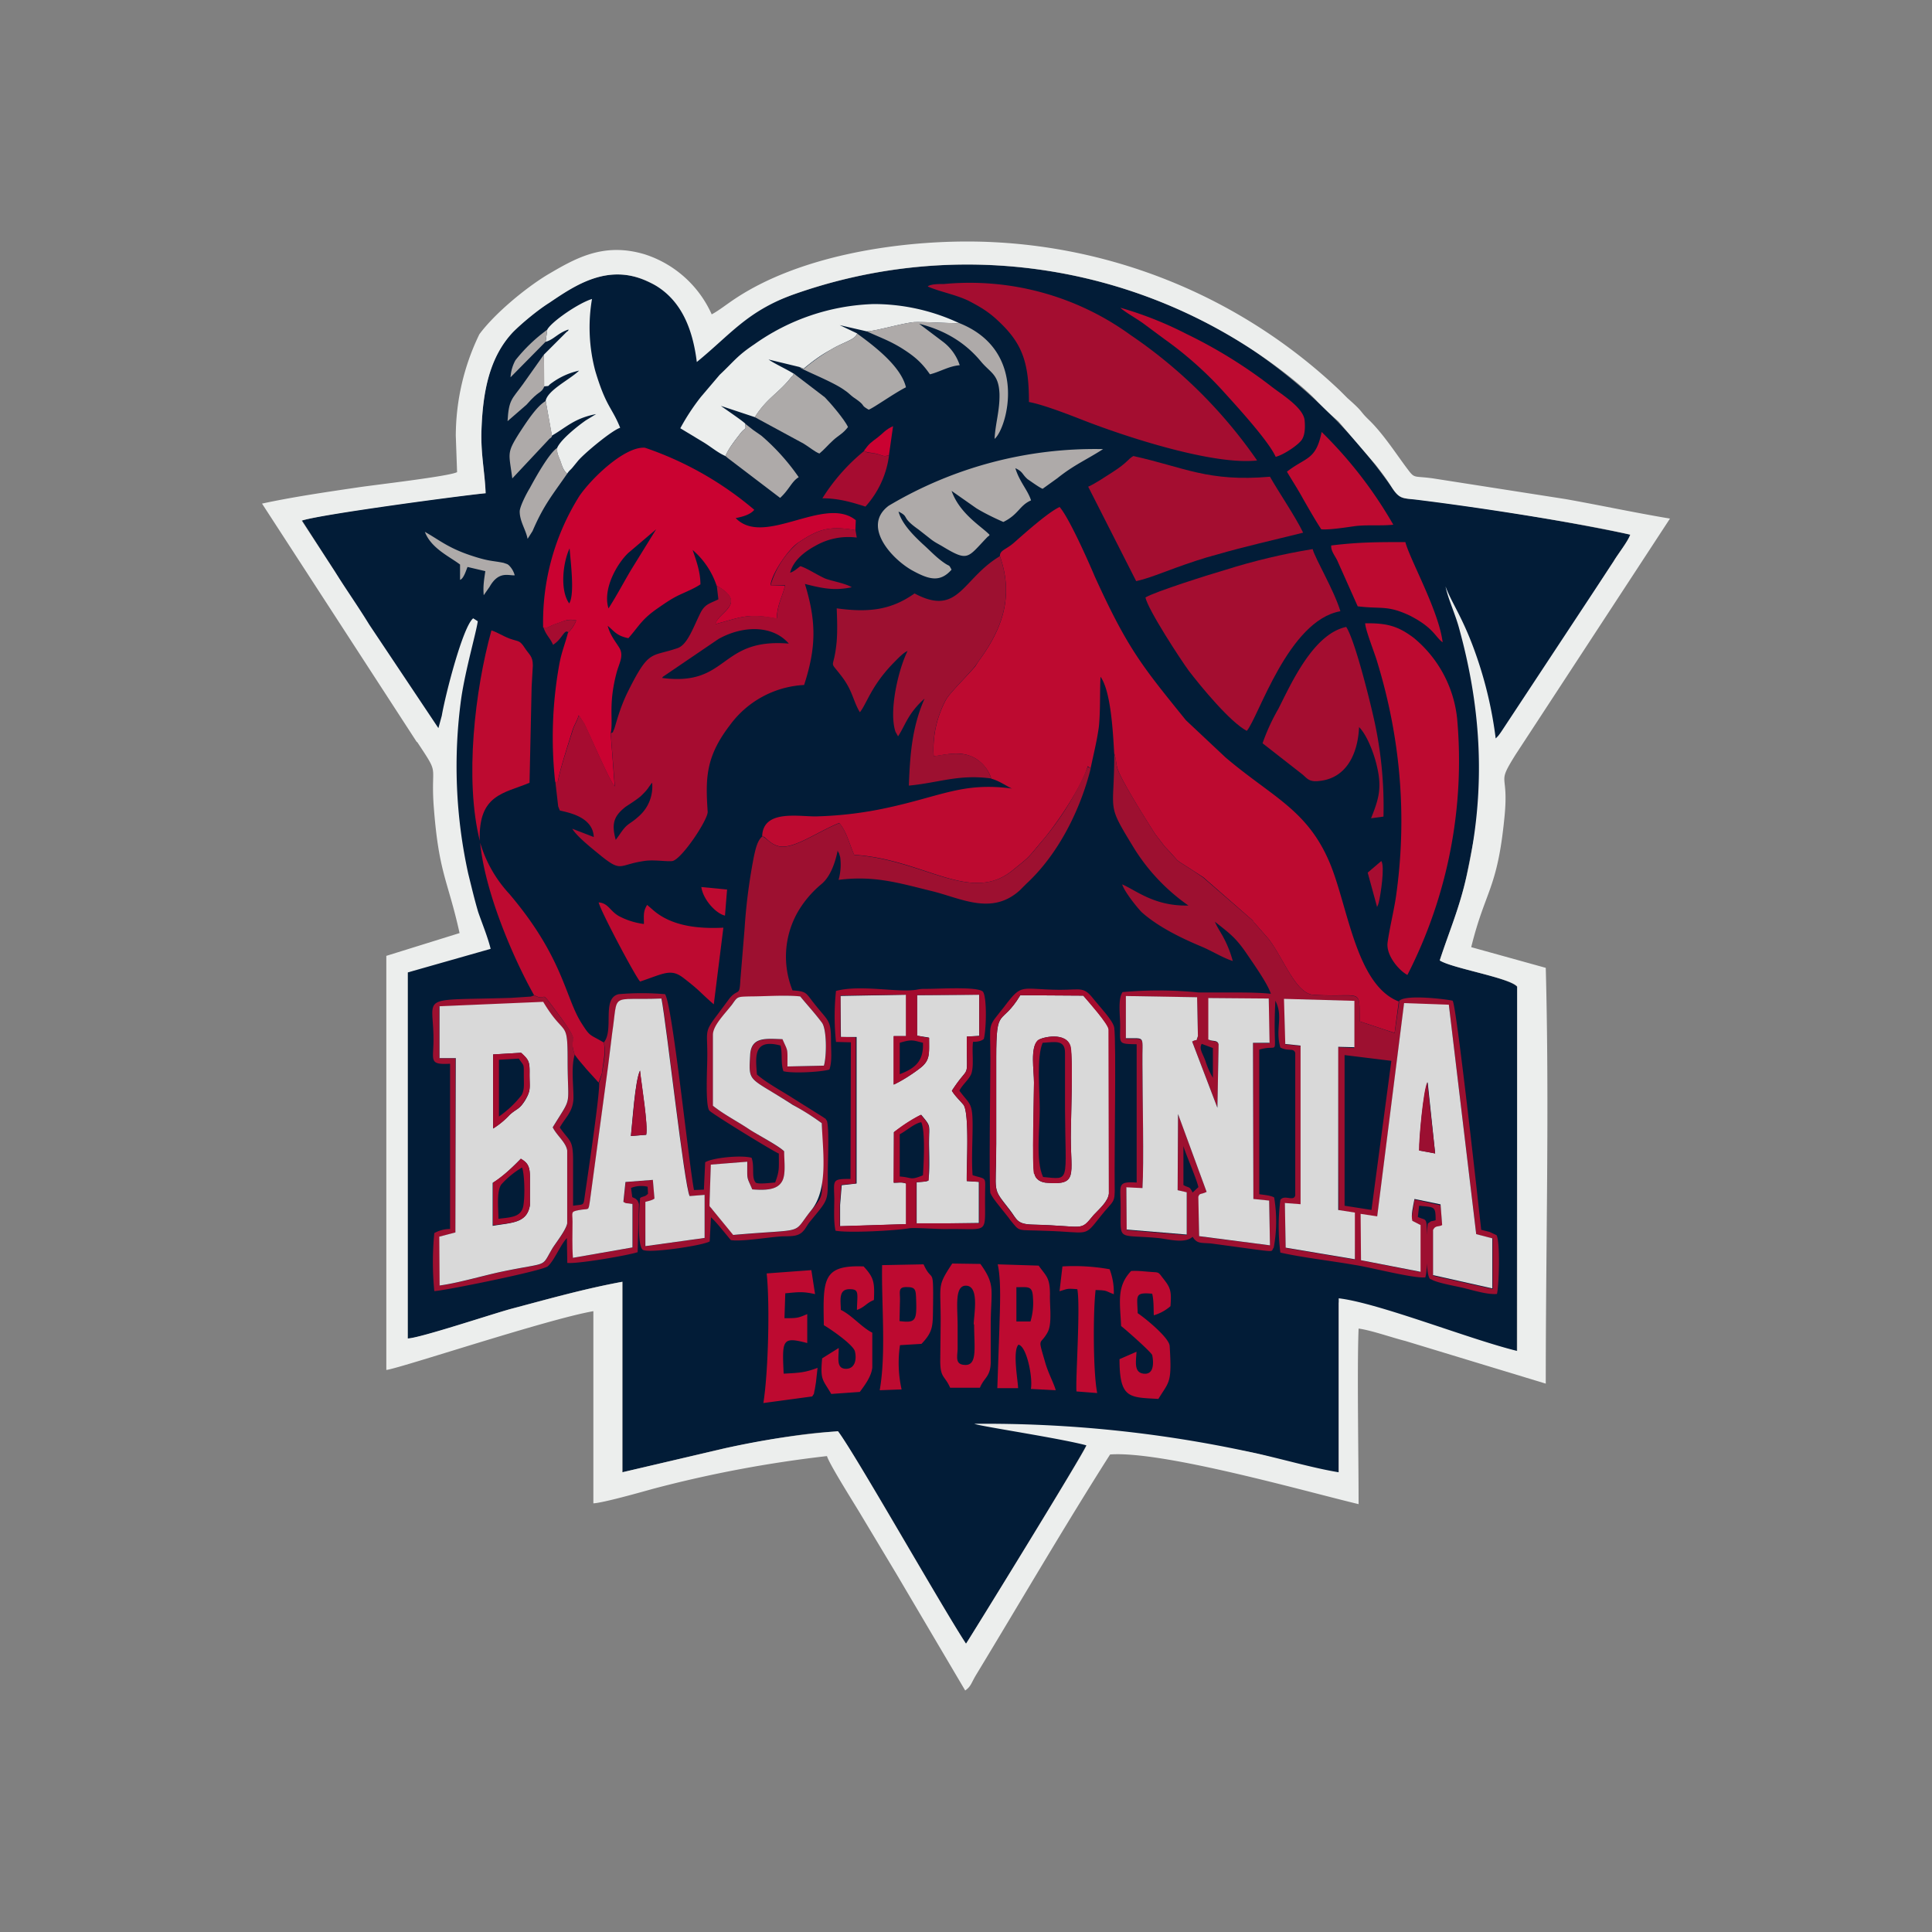 <svg xmlns="http://www.w3.org/2000/svg" width="1em" height="1em" viewBox="0 0 24 24"><rect x="0" y="0" width="24" height="24" fill="#808080" stroke="none"/><g fill="none"><path fill="#021C37" d="M8.707 4.306c-.062-.509-.308-.648-.669-.812c-.488-.227-.895.051-1.214.262a3 3 0 0 0-.447.365c-.309.32-.38.762-.396 1.224c-.01.294.04.515.051.782c-.319.026-2.047.258-2.279.34l.407.633c.138.22.987 1.713 1.121 1.94c.005.004.211.37.391 1.635c.098.674.556.983-.607 1.404v4.548c.154 0 1.06-.309 1.291-.37c.448-.119.9-.247 1.379-.335v2.367l1.27-.299c.381-.077 1.03-.205 1.405-.205c.206.257 1.286 2.17 1.59 2.633c.015-.015 1.47-2.376 1.496-2.469c.69.046 1.359-.051 2.053.093c.345.072.756.242 1.08.303V16.18c.494.056 1.626.457 2.213.607l.005-4.527c-.088-.114-.813-.232-.962-.33c.118-.365.247-.653.334-1.054c.484-2.434.206-1.184.396-1.74c.396-.452 1.06-1.604 1.43-2.165c.052-.087.175-.242.206-.33a34 34 0 0 0-2.598-.431c-.216-.026-.257.01-.36-.15a6.8 6.8 0 0 0-1.77-1.738a6.46 6.46 0 0 0-5.679-.659c-.566.206-.715.299-1.137.643"/><path fill="#ECEEED" d="M8.656 4.497c.422-.345.618-.622 1.183-.833a6.45 6.45 0 0 1 5.69.663c.257.165.638.448.839.664c.087.087.154.154.257.242l.463.54c.072.092.139.18.206.288c.102.154.144.123.36.154c.71.088 1.954.278 2.598.427c-.031.088-.155.242-.206.33l-1.405 2.13l-.025.035l-.036.036a5 5 0 0 0-.237-1.018c-.165-.479-.309-.659-.386-.87c.031.155.124.35.17.525c.283 1.029.33 2.017.093 3.066c-.088.401-.216.69-.335 1.055c.15.097.875.216.962.324v4.527c-.591-.144-1.723-.597-2.217-.654v2.161c-.324-.052-.736-.175-1.08-.247a15.5 15.5 0 0 0-3.447-.355c.067.03 1.07.18 1.394.268c-.026.087-1.482 2.448-1.497 2.464c-.304-.463-1.389-2.377-1.59-2.64a10 10 0 0 0-1.404.212l-1.276.298v-2.366c-.473.087-.926.216-1.373.334c-.232.062-1.142.365-1.292.37V12.08l1.03-.293c-.037-.15-.104-.31-.155-.458c-.046-.155-.082-.309-.123-.474a6.2 6.2 0 0 1-.088-2.176c.052-.36.19-.833.206-.962l-.057-.036c-.128.103-.344.942-.39 1.21l-.042.154l-.859-1.286c-.139-.227-.288-.438-.427-.659l-.412-.633c.237-.077 1.966-.308 2.285-.34c-.01-.267-.062-.488-.052-.781c.016-.463.093-.906.396-1.225c.103-.102.299-.267.448-.36c.319-.216.725-.494 1.219-.267c.36.164.55.499.612 1.003M5.18 9.214c.283.427.175.258.205.762c.062.874.175.941.324 1.615l-.91.283v5.144c.154-.015 2.006-.633 2.572-.73v2.387c.118-.005.597-.14.74-.18q1.066-.282 2.162-.407c.03.103.344.597.426.736l.438.73L11.99 21c.072-.051.072-.087.133-.19c.546-.9 1.107-1.863 1.667-2.742c.654-.047 2.423.458 3.087.617c0-.581-.02-1.692 0-2.181c.154.02.417.113.581.154l1.744.53c0-1.723.046-3.447 0-5.165l-.926-.257c.175-.71.324-.715.412-1.605c.061-.592-.108-.391.139-.787l1.918-2.932c-.432-.072-.864-.165-1.296-.242l-1.646-.257c-.221-.031-.227 0-.293-.083c-.14-.18-.31-.452-.494-.633c-.144-.138-.057-.087-.278-.282l-.093-.093A6.73 6.73 0 0 0 12.021 3c-.942 0-2.1.19-2.881.705c-.103.067-.211.154-.299.2a1.37 1.37 0 0 0-.833-.746c-.514-.154-.864.052-1.214.258c-.278.17-.653.483-.839.735a2.9 2.9 0 0 0-.293 1.26l.016.453c-.093.052-1.04.16-1.235.19c-.386.057-.818.12-1.188.201L5.179 9.22z"/><path fill="#BD0A30" d="M12.422 6.91c.185.53.005.937-.268 1.307l-.04.062c-.109.128-.315.329-.361.411a1.3 1.3 0 0 0-.154.705c.149-.02.303-.062.452-.005c.129.046.232.17.263.283c.113.03.226.118.262.123c-.617-.082-.874.093-1.569.242a4.7 4.7 0 0 1-.849.103c-.21.01-.679-.098-.69.247c.063.036-.05-.041.027.01c.04.031.082.082.16.108c.184.062.478-.165.77-.283c.093.108.12.247.186.396c.87.052 1.45.618 1.97.19c.222-.18.175-.138.366-.365c.17-.195.493-.674.565-.926l.036.026c.036-.175.078-.334.103-.52c.02-.215.01-.41.02-.617c.13.18.155.695.17.952c.021.051.021.113.037.175c.04.15.385.69.473.828l.118.154l.01.01c.222.232.067.109.35.294l.119.077l.612.535c.036.052 0 .01.036.046l.154.175c.185.227.34.69.566.705c.617.036.566-.103.576.33l.432.143l.052-.39c-.53-.206-.628-1.168-.854-1.714c-.278-.668-.715-.823-1.297-1.317l-.493-.463c-.54-.668-.72-.88-1.132-1.785c-.082-.195-.32-.73-.437-.864c-.145.067-.438.33-.572.448c-.102.087-.17.087-.17.164"/><path fill="#CA0231" d="M7.076 6.812c.01.154.067.57-.005.684c-.119-.165-.077-.514.005-.684m.483.746c-.077-.247.114-.566.247-.69l.345-.293l-.309.5c-.092.154-.18.323-.283.483m-.812.236c.067.016.061-.015.195-.056c.082-.031.124-.052.216-.031a.4.4 0 0 1-.103.154c-.036.144-.077.227-.108.396a5.1 5.1 0 0 0-.051 1.451c.03.036.051-.051.026.047c.02-.16.128-.484.185-.67c.025-.082.061-.128.082-.2l.067.103c.082.165.309.7.38.782l-.05-.659c.035-.164-.032-.35.071-.745c.031-.124.098-.217.036-.32c-.051-.082-.113-.154-.144-.272c.082.067.108.123.257.154c.14-.16.165-.236.376-.38c.082-.057.165-.114.252-.155s.19-.082.267-.134c0-.154-.051-.293-.097-.427a1 1 0 0 1 .298.443c.396.226.016.33-.015.478c.324-.087.4-.139.761-.067c.01-.19.067-.257.103-.411l-.18-.005c.015-.144.221-.448.345-.53c.236-.154.365-.216.71-.154l.005-.124c-.386-.314-1.137.34-1.492-.026c.077-.015.18-.04.231-.103c-.4-.34-.86-.602-1.358-.771c-.242-.02-.648.36-.813.597a2.94 2.94 0 0 0-.452 1.635"/><path fill="#A60C30" d="M7.649 10.433c-.057-.206-.02-.298.123-.411c.062-.041.129-.083.185-.129c.103-.098.088-.103.144-.17a.49.49 0 0 1-.154.407c-.139.129-.144.077-.257.247zm.576-2.011l.01-.015l.69-.469c.303-.17.673-.175.874.057c-.874-.072-.74.535-1.574.427m.679-1.147l.02.17c-.102.051-.159.056-.215.154c-.093.18-.165.411-.294.453c-.329.113-.35.01-.607.524c-.118.232-.164.453-.18.484c-.03.067 0 .02-.041.051l.051.659c-.072-.083-.298-.618-.38-.787l-.067-.098c-.02.072-.057.118-.082.206c-.057.18-.165.504-.186.663c.021-.092.006-.01-.025-.051l.036.314l.02.051c.103.026.412.077.422.33l-.267-.103c.061.102.267.262.36.339c.257.206.216.108.53.062c.123-.02.283.01.355 0c.118-.026.442-.515.437-.612c-.026-.402-.031-.674.272-1.07a1.22 1.22 0 0 1 .926-.505c.15-.463.155-.782.01-1.255c.207.052.36.088.582.041c-.087-.051-.231-.072-.33-.108c-.112-.051-.215-.123-.308-.154c-.051.036-.072.062-.128.082c.04-.154.18-.262.313-.334a.82.82 0 0 1 .515-.103l-.016-.093c-.344-.061-.473 0-.71.155a1.1 1.1 0 0 0-.344.53h.18c-.036.154-.093.226-.103.411c-.36-.067-.437-.015-.761.072c.03-.154.411-.257.015-.478"/><path fill="#9D1030" d="m7.772 14.684l-.026.247c.042.031.026.01.114.026v.54l-.741.129c-.01-.144 0-.309 0-.448c0-.118-.026-.123.072-.144c.134-.026.118.02.139-.113l.226-1.677l.051-.412c.078-.514-.04-.401.613-.427c.067.36.283 2.315.35 2.454l.185-.015v.535l-.741.103l.005-.55l.051-.011l.062-.031l-.02-.232zm-2.315-2.181l1.291-.051c.268.442.304.205.304.71c0 .622.067.432-.185.843c.051.103.164.185.18.288v.906c-.016.082-.129.226-.18.303c-.155.257-.02.17-.643.298c-.237.052-.53.14-.762.17v-.607l.196-.051v-2.166h-.2zm4.754 1.45v.608c0 .303.025.283-.134.478c-.252.309-.036.221-.962.304l-.263-.314c-.046-.062-.03-.015-.036-.113l.016-.448l.453-.036c0 .242-.01.175.061.345c.15.005.304.01.365-.093c.052-.082.036-.257.031-.38c-.077-.072-.329-.206-.432-.273c-.154-.103-.308-.18-.452-.293v-.885c.005-.113.138-.242.236-.376c.072-.103.062-.092.216-.092c.19 0 .453-.026.633-.005c.093.113.18.205.268.324c.061.077.061.411.025.535l-.453.01c0-.242.01-.175-.061-.34c-.206 0-.386-.03-.401.19c-.021.36-.026.273.535.628c.087.052.288.17.355.227M9.47 10.39c-.062.051-.083.154-.103.241a7 7 0 0 0-.118.911l-.052.633c-.01.206-.026.103-.129.22l-.154.207c-.175.231-.123.195-.128.54c0 .118-.026.586.025.653c.026.036.798.51.864.535c0 .185.01.211-.046.36c-.036 0-.21.026-.242 0c-.056-.067-.01-.195-.051-.308c-.134-.036-.484 0-.576.056l-.016.34l-.123.005c-.067-.345-.268-2.31-.36-2.433a3.4 3.4 0 0 0-.576 0c-.216.051-.052.447-.186.602c.036.102 0 .241-.02.38l-.036.119c.01.133-.139 1.131-.18 1.414c-.016.118-.01.093-.144.113v-.56c0-.268-.041-.232-.165-.412c.072-.129.165-.195.17-.365c0-.165-.031-.386.015-.54c-.087-.258.098-.088-.164-.448c-.32-.432-.14-.19-.34-.288l-.041.015l-.247.016c-1.173.036-.962-.051-.962.52c0 .257-.062.313.206.298v2.053a.4.4 0 0 0-.196.051a3.7 3.7 0 0 0 0 .72c.078.005 1.353-.252 1.41-.308c.082-.072.154-.263.237-.35l.005.308c.118.016.75-.092.874-.133l.016-.597c-.016-.052-.02-.046-.041-.067l-.042-.02l-.015-.114a.34.34 0 0 1 .206-.015l.005.087c-.041.042-.052.026-.098.052c-.01.113-.041.581.031.643c.062.051.756-.052.833-.103l.016-.299c.062.052.19.217.247.283c.133.021.468-.036.627-.046c.103-.005.206.01.273-.067c.02-.02.036-.051.067-.097c.252-.31.237-.258.237-.613c0-.154.02-.545-.01-.658c-.037-.052 0-.01-.047-.046l-.386-.242c-.129-.083-.319-.185-.437-.288c-.016-.211-.052-.453.293-.36c.026.102 0 .216.036.319c.113.03.473.01.571-.021c.036-.103.02-.237.02-.35c0-.283-.03-.237-.236-.504c-.077-.103-.082-.118-.242-.129a1.12 1.12 0 0 1 .067-.977a1.3 1.3 0 0 1 .288-.34c.103-.082.17-.241.206-.421l.005.015c0 .01.01.01.01.015l.016.052a.7.7 0 0 1-.02.283c.447-.057.756.041 1.157.139c.36.087.746.308 1.095-.01l.083-.083c.39-.36.668-.91.797-1.43l-.036-.02a3.6 3.6 0 0 1-.566.92c-.19.227-.144.185-.36.36c-.524.432-1.106-.128-1.975-.185c-.067-.149-.093-.288-.185-.396c-.294.118-.587.345-.772.283c-.077-.026-.118-.077-.16-.103c-.077-.056.036.02-.025-.015m8.06 4.769c.006.005.016 0 .021.01c0 .01.01.01.016.01l.026.016c.03.015.015 0 .051.025v.582l-.735-.145v-.57l.2.03l.334-2.65l.556.022l.34 2.844l.205.052v.628l-.74-.165v-.56c.025-.068-.006-.011.046-.037l.051-.02h.016l-.02-.258l-.325-.072l-.041.263zm-2.829-.926c0 .036.165.411.186.514l-.072.067c-.041-.083-.041-.052-.114-.093v-.494zm1.997-1.127l.586.072l-.247 1.852l-.334-.052v-1.872zm-1.77-.139l.139.052v.37a1 1 0 0 1-.093-.211c-.036-.098-.082-.15-.046-.211m1.029-.556l.864.026v.582l-.2-.01l.01 2.026l.195.03l.005.582l-.859-.144l-.01-.556l.195.016v-1.97l-.19-.02zm-1.97-.036l.884.016l.01.483c-.036.093.01.02-.072.062l.314.823l.016-.782c-.016-.056-.067-.03-.124-.061V12.4l.746.005l.005.556l-.2-.005l.005 1.94l.195.02l.01.555l-.88-.113l-.004-.489c.01-.051.026-.025.098-.061l-.355-.967l-.005.946l.113.026v.53l-.746-.062l-.005-.525l.2.01c.02-.308 0-1.147 0-1.538c-.005-.37.052-.319-.206-.324zm3.395.067l-.057.391l-.432-.144c-.01-.427.041-.293-.576-.33c-.227-.014-.38-.477-.566-.704l-.154-.175c-.036-.036 0 0-.036-.046l-.618-.535l-.113-.077c-.283-.185-.129-.062-.35-.293l-.01-.01l-.118-.155c-.088-.139-.432-.68-.473-.823c-.016-.067-.016-.124-.037-.18c0 .761-.108.597.247 1.178c.174.28.404.521.674.71c-.421.01-.643-.185-.823-.263c.031.098.196.299.242.345c.195.175.473.314.73.422c.14.057.273.144.402.185a1.4 1.4 0 0 0-.103-.268c-.041-.082-.088-.144-.119-.22c.18.143.258.195.397.4c.077.114.257.366.298.495c-.154-.016-.33-.016-.489-.016h-.406a5 5 0 0 0-.947-.005c-.061.087-.03.293-.03.412c0 .236-.031.231.205.236v1.718c-.231-.015-.205.026-.2.242c.01.51-.078.396.473.448c.134.015.324.072.422-.016c.056.088.097.072.231.083l.566.077c.232.03.175.02.211-.026q.057-.31.005-.623c-.046-.025-.113-.03-.185-.04v-1.796c.288-.087.16.165.2-.607c.103.196-.005.35.062.581c.103.052.165 0 .185.067v1.77c-.02.082-.133-.016-.185.056a2.6 2.6 0 0 0 0 .654c.273.062.638.103.926.154c.18.026.73.17.875.154c.03-.103.015-.293.02-.421c0-.36 0-.273-.113-.33l.016-.139c.19.021.205 0 .205.18c-.072.021-.04 0-.097.042c-.016.103-.036.643.03.689l.016.005c.062.041.298.082.386.103c.128.03.308.088.427.077c.026-.113.041-.643-.005-.73l-.088-.041l-.103-.026c-.03-.273-.308-2.804-.355-2.845c-.01-.01-.617-.093-.668.01z"/><path fill="#A40D30" d="M11.527 3.56c.154.066.335.097.5.174c.18.093.272.154.395.273c.278.267.36.499.36.987c.175.031.505.16.664.222c.535.21 1.626.566 2.17.504a6 6 0 0 0-1.573-1.559a3.4 3.4 0 0 0-2.315-.633c-.072 0-.15 0-.2.026z"/><path fill="url(#IconifyId195ac99e25a590abd14911)" d="M6.12 15.223v-.53c.118-.067.247-.195.35-.298c.087.05.113.097.113.226v.35c-.036.226-.226.216-.463.257zm.35-2.145c.097.087.113.102.108.267c0 .17.02.195-.052.32c-.077.123-.103.102-.195.184a1 1 0 0 1-.206.17v-.92zm-1.014.066h.206l-.005 2.166l-.2.052l.004.607c.232-.031.525-.119.762-.17c.617-.129.489-.041.643-.298c.051-.078.164-.222.18-.304v-.905c-.016-.103-.129-.185-.18-.288c.252-.412.185-.222.185-.844c0-.51-.036-.268-.303-.715L5.46 12.5v.643z"/><path fill="#A40D30" d="M14.228 7.418c.03.154.442.782.54.915c.154.201.514.638.72.746c.144-.164.515-1.373 1.163-1.486c-.082-.268-.309-.643-.345-.772q-.55.09-1.08.257c-.18.052-.885.273-.998.345z"/><path fill="#9D1030" d="M12.313 9.671a.44.44 0 0 0-.262-.282c-.155-.052-.309-.016-.453.005a1.3 1.3 0 0 1 .154-.705c.047-.082.253-.283.36-.412l.042-.061c.272-.37.452-.777.267-1.307c-.473.283-.51.756-1.06.463c-.283.2-.555.242-.967.185c.005.139.01.268 0 .407c-.036.396-.113.205.072.452c.129.175.134.299.216.432c.088-.113.14-.324.407-.602c.041-.04.128-.138.185-.159c-.113.226-.236.746-.15 1.003l.032.057c.051-.077.082-.155.139-.247a1 1 0 0 1 .19-.221c-.154.35-.18.684-.195 1.08c.38-.036.617-.144 1.028-.088z"/><path fill="#BD0A30" d="M17.484 12.11a5.84 5.84 0 0 0 .617-3.184a1.5 1.5 0 0 0-.54-1.003c-.186-.139-.32-.185-.602-.18c0 .077.118.37.149.478c.293.957.375 1.94.231 2.933c-.03.19-.077.375-.102.555c-.021.17.159.36.247.402"/><path fill="url(#IconifyId195ac99e25a590abd14912)" d="m14.634 13.839l.355.967c-.072.036-.087.01-.103.062l.01.488l.88.114l-.01-.556l-.196-.02l-.005-1.94h.206l-.01-.55l-.751-.006v.515c.062.03.113 0 .128.061l-.015.787l-.314-.823c.083-.046.036.026.072-.067l-.01-.483l-.885-.015v.524c.257.005.2-.046.206.324c0 .391.02 1.23 0 1.538l-.2-.01l.004.525l.746.062v-.525l-.113-.026z"/><path fill="url(#IconifyId195ac99e25a590abd14913)" d="M11.258 12.871v-.514l-.818.015l.006.51h.195v1.82l-.185.021l-.02.247v.263l.822-.026v-.504c-.056-.02-.082-.01-.154-.01v-.628c.067-.052.262-.185.34-.216c.128.154.097.113.097.36c0 .062.016.447-.02.463c-.041.01-.088.01-.134.015v.515l.772-.01v-.51l-.15-.01c-.005-.16.037-.839-.04-.947c-.052-.061-.103-.108-.145-.175c.237-.365.18-.082.186-.673l.154-.01v-.51l-.772.005v.504l.129.02l.02.006c0 .21.016.283-.123.386a2 2 0 0 1-.314.195v-.602z"/><path fill="#A40D30" d="m13.518 6.046l.596 1.173c.145-.031.345-.113.49-.165c.154-.056.35-.123.509-.164c.355-.103.704-.18 1.075-.273c-.093-.195-.304-.504-.412-.695c-.772.067-1.065-.118-1.697-.257c-.072.041-.067.077-.258.2c-.092.057-.21.14-.303.181"/><path fill="url(#IconifyId195ac99e25a590abd14914)" d="M12.85 14.58c-.031-.108-.005-.947-.005-1.132c0-.154-.052-.437.05-.525c.042-.04.361-.113.402.083c.036.17.005.895.005 1.121c0 .463.088.597-.288.566c-.082 0-.149-.041-.164-.113m-.474-.37c0 .648-.061.524.17.822c.088.114.083.175.278.18c.669.016.587.093.761-.118c.072-.077.18-.17.19-.267V12.79c0-.067-.262-.36-.318-.422l-.782-.005c-.242.4-.299.118-.299.776z"/><path fill="url(#IconifyId195ac99e25a590abd14915)" d="M17.633 14.292c-.006-.15.051-.746.102-.849l.093.885zm-.062.602l.324.067l.02.257c-.04.026-.087 0-.113.062v.56l.736.165v-.622l-.2-.052l-.34-2.85l-.556-.02l-.334 2.649l-.206-.031l.005.576l.74.144v-.581l-.102-.052c-.02-.066.01-.185.026-.272"/><path fill="url(#IconifyId195ac99e25a590abd14916)" d="M10.209 13.953a3 3 0 0 0-.36-.227c-.556-.36-.55-.262-.53-.627c.015-.222.195-.196.401-.19c.072.164.062.102.062.339l.453-.01c.036-.124.036-.458-.026-.536c-.088-.118-.175-.21-.268-.324c-.18-.02-.442 0-.632 0c-.155.005-.144 0-.217.103c-.102.129-.231.257-.236.37v.885c.144.114.298.19.453.294c.102.067.36.2.432.272c0 .124.025.299-.031.381c-.062.103-.216.103-.365.092c-.072-.17-.062-.102-.062-.344l-.453.036l-.015.447c0 .098-.01.052.036.114l.257.313c.931-.082.72.006.967-.303c.221-.268.144-.746.134-1.08z"/><path fill="url(#IconifyId195ac99e25a590abd14917)" d="M7.837 14.112c.02-.18.051-.684.113-.813c.015.155.103.685.077.798zm.273.545l.02.232c-.036.026-.077.03-.113.041v.55l.736-.102v-.535l-.186.015c-.067-.134-.283-2.099-.35-2.454c-.653.026-.534-.092-.612.427l-.051.412l-.226 1.677c-.021.133-.006.087-.14.113c-.102.02-.076.026-.076.144c0 .144-.006.304.005.448l.74-.129v-.54c-.087-.015-.072 0-.113-.026l.026-.247z"/><path fill="#AEAAA9" d="M11.82 7.076c-.035-.067-.02-.036-.082-.078c-.108-.072-.185-.16-.277-.241c-.088-.083-.258-.242-.299-.402c.144.072.02.062.247.222l.144.113c.057.046.093.061.154.097c.324.196.309.144.556-.113c.026-.025.015-.005.03-.03c-.097-.103-.37-.258-.472-.546l.308.216c.093.057.216.118.335.17c.19-.093.2-.206.344-.268c-.04-.128-.144-.231-.195-.4c.098.045.082.076.154.138c.031.02.144.103.185.118l.185-.133c.206-.165.36-.227.566-.36a5 5 0 0 0-2.664.704c-.335.252.036.659.293.803c.206.113.345.154.489-.01"/><path fill="#A40D30" d="m15.684 9.233l.494.386c.057.047.082.098.206.083c.334-.031.483-.325.499-.67c.098.099.185.325.221.484c.067.278.02.417-.072.649l.154-.021a5 5 0 0 0-.133-1.276c-.052-.226-.227-.926-.33-1.08c-.411.087-.684.705-.843 1.018a2.5 2.5 0 0 0-.196.427"/><path fill="#ECEEED" d="M9.012 5.665c.036-.082.072-.129.123-.2l.072-.093c.062-.072.057-.016.052-.108c-.026-.031-.247-.18-.304-.222l.422.14c.15-.237.298-.3.447-.49c.026-.03.021-.01.036-.05c-.102-.063-.231-.12-.313-.176l.385.093l.052.02c.098-.082.206-.164.33-.231c.169-.103.308-.124.334-.206l-.217-.103l.335.077c.103 0 .406-.092.576-.113c.082-.01.56.02.571.01a2.5 2.5 0 0 0-1.06-.236a2.7 2.7 0 0 0-1.481.499c-.216.144-.257.216-.432.38l-.232.273a2.7 2.7 0 0 0-.257.391l.273.165c.097.056.19.139.288.18"/><path fill="#BD0A30" d="M5.96 10.444c-.02-.576.299-.587.618-.72l.026-1.189l.015-.267c0-.118-.041-.129-.098-.216c-.067-.103-.072-.077-.19-.119c-.093-.036-.15-.077-.226-.102c-.206.74-.335 1.852-.145 2.613"/><path fill="url(#IconifyId195ac99e25a590abd14918)" d="m15.96 12.968l.196.021v1.97l-.195-.015l.01.555l.86.144v-.58l-.207-.032v-2.027l.201.005v-.576l-.875-.025l.016.56z"/><path fill="#A40B2D" d="M11.177 14.09c.072-.035.185-.138.267-.149c.052.108.031.51.021.659c-.165.067-.129.026-.288.015zm0-.745v-.391c.103-.031.144-.036.21-.02l.078.02c.01.221-.088.314-.288.39m-.072.128c.092-.04.226-.128.314-.195c.139-.103.123-.175.123-.386c-.01 0-.015-.01-.02 0l-.129-.026v-.504l.772-.005v.515l-.155.005c-.005.591.052.308-.185.673c.036.067.098.114.144.175c.077.103.036.787.041.947l.155.01v.515h-.782v-.51l.118-.01l.015-.01h.021v-.458c0-.247.03-.206-.098-.36a1.8 1.8 0 0 0-.334.216l-.005.627c.072 0 .097-.01.154.01v.505l-.823.026v-.258l.02-.257l.18-.015v-1.816l-.19-.005v-.515l.813-.01v.515H11.1v.601zm1.132 1.374c0-.237.03-.19-.155-.247c-.015-.18 0-.427 0-.617c0-.294-.036-.258-.164-.433c.036-.077.139-.154.154-.231c.026-.103 0-.257.015-.376c.062 0 .103-.01.134-.035c.031-.109.041-.515-.01-.587c-.062-.067-.53-.036-.7-.036c-.056 0-.072 0-.123.01c-.232.041-.695-.067-1.003.016a3 3 0 0 0 0 .633l.185.005l-.005 1.697c-.232 0-.206.01-.201.242c0 .134-.01.288.015.401c.155.031.746 0 .916-.03c.062-.01.33.01.448.01c.56-.01.488.087.494-.422"/><path fill="#ECEEED" d="m6.798 4.096l-.02.15c.103-.027.154-.114.293-.155c0 0-.01 0-.01.01s-.021.02-.026.026l-.278.278V4.8c.093-.01.026.005.103-.047a.9.9 0 0 1 .334-.149c-.118.113-.39.242-.416.376l.077.432c.18-.103.278-.216.55-.268l-.128.078c-.103.072-.309.236-.355.34c-.01.06.015.102.04.169c.021.062.037.113.083.154c.031-.046.036-.04.067-.077l.067-.082c.077-.093.422-.38.525-.412c-.103-.257-.175-.257-.309-.705a2.1 2.1 0 0 1-.041-.895c-.17.052-.504.283-.556.381"/><path fill="#BD0A30" d="M7.68 11.375c-.104-.062-.124-.155-.243-.165c.016.093.463.936.515.983c.293-.098.38-.165.535-.047c.221.17.2.175.38.33l.119-.952c-.304.015-.633-.016-.864-.211l-.083-.072c-.051.082-.04.129-.04.237a.9.9 0 0 1-.32-.103m8.168-5.7c.103-.026.294-.155.33-.221c.036-.062.036-.155.03-.227c-.01-.164-.298-.334-.421-.432a6 6 0 0 0-1.05-.648a4.5 4.5 0 0 0-.818-.324c.052.051.175.118.278.19l.278.206c.267.19.525.422.736.658c.154.17.55.602.637.798m-9.213 6.687c.206.103.02-.144.34.288c.257.36.077.186.164.448c.036.057.098.123.144.18l.154.17l.042-.119c.015-.138.051-.277.02-.38c-.175-.103-.165-.067-.273-.237c-.205-.319-.226-.818-.9-1.61a1.6 1.6 0 0 1-.36-.633c.057.607.406 1.425.669 1.893m9.903-5.586c-.006.061.036.113.072.18l.257.576c.298.036.365-.016.643.113c.303.154.319.268.412.334c-.047-.39-.407-1.028-.463-1.245c-.35 0-.577 0-.921.042m-.55-.916c.06.103.138.221.205.345c.062.108.15.262.221.37c.103.01.32-.026.432-.041c.155-.016.32 0 .463-.016a5.3 5.3 0 0 0-.89-1.152c-.072.355-.195.309-.432.494m-3.36 10.13c.15 0 .2-.021.206.133a.8.8 0 0 1-.031.293h-.175zm-.232-.284c.047.211.026.556.021.787l-.026.751h.258c0-.082-.072-.463.005-.54c.103.02.18.412.154.55l.309.016c-.026-.093-.098-.221-.134-.355c-.093-.319-.062-.195.03-.36c.063-.108.027-.334.032-.473c0-.216-.047-.227-.14-.36zm-.293.746c0 .278.042.5-.103.504c-.133 0-.108-.087-.102-.195v-.288c0-.227-.037-.474.082-.5c.2-.03.118.36.118.48zm.072.787c.052-.128.129-.134.134-.309v-.457c0-.453.067-.5-.128-.772l-.35-.005c-.196.298-.14.247-.144.756l-.005.453c0 .216.056.18.123.334zm1.96-.92c-.005-.222-.046-.268.18-.248c.02.083.016.17.02.268a.55.55 0 0 0 .207-.113c.015-.196 0-.232-.103-.36c-.052-.072-.046-.057-.155-.067c-.077-.005-.154-.016-.231-.01c-.18.19-.139.38-.124.684c.042.03.37.319.386.36c.005.02.052.252-.108.231c-.123-.015-.092-.154-.087-.272l-.211.092c0 .494.123.473.483.494c.134-.221.17-.19.14-.658c-.006-.103-.31-.35-.397-.407zm-3.688-.047c0-.108-.036-.262.113-.257c.118 0 .092.051.087.257c.093-.03.119-.087.211-.123c.01-.222 0-.278-.128-.417c-.515-.02-.504.165-.494.73c.082.047.365.242.386.325c.025.102 0 .226-.124.216c-.108-.01-.077-.134-.077-.258l-.206.129c-.025.273.005.257.113.442l.355-.025c.057-.078.144-.19.155-.304v-.432c-.134-.067-.252-.216-.391-.283m-.324.993l.015-.093l.02-.18c-.154.057-.215.062-.421.072c-.02-.422-.02-.463.293-.38v-.36c-.118.051-.129.051-.283.051l.01-.309c.16-.015.216-.025.37.01l-.046-.298l-.555.041c.041.386.02 1.225-.041 1.61l.607-.082c.03-.051.015-.01.03-.082m1.06-1.122c0-.102-.026-.159.092-.154c.103 0 .103.041.108.134c.01.283 0 .314-.206.288zm.293-.437l-.515.01c-.01.474.052 1.091-.03 1.554l.272-.01a1.5 1.5 0 0 1-.02-.55l.267-.016c.154-.16.139-.232.144-.489c.005-.494-.01-.257-.118-.499"/><path fill="#ADAAA9" d="M9.932 4.56c.041.04.417.18.566.292c.04.026.062.052.103.083c.175.118.072.087.19.154c.051-.015.319-.206.463-.278c-.062-.262-.396-.514-.607-.668c-.026.082-.165.102-.334.205a2.3 2.3 0 0 0-.324.232z"/><path fill="#AEAAA9" d="M10.765 4.115c.165.077.278.113.437.211c.155.098.247.175.35.324c.123-.03.237-.103.37-.113a.6.6 0 0 0-.21-.293l-.294-.222c.37.093.607.273.772.474c.118.139.216.154.226.396c.005.206-.051.365-.061.56c.154-.128.432-1.095-.443-1.44c-.01.01-.489-.02-.566-.01c-.175.02-.473.113-.581.113"/><path fill="#A40B2D" d="M12.375 14.21v-1.07c0-.66.057-.376.299-.777l.782.005c.051.062.314.355.314.422l.005 2.037c-.01.103-.119.19-.19.267c-.176.211-.098.134-.762.119c-.196-.006-.19-.067-.278-.175c-.231-.304-.17-.18-.17-.823zm-.067.617c.006.046.206.272.242.329c.129.154.067.118.443.134c.54.015.468.087.674-.175c.17-.216.185-.155.18-.391c-.005-.427.02-1.754-.005-1.955c-.01-.087-.186-.268-.242-.34c-.14-.18-.155-.133-.437-.133c-.49-.005-.464-.088-.685.206c-.221.282-.175.17-.175.658c0 .324-.02 1.523 0 1.667z"/><path fill="#ADAAA9" d="m9.376 5.182l.607.329c.067.04.14.103.196.123c.062-.051.103-.103.17-.164c.066-.062.118-.078.185-.165c-.041-.093-.227-.309-.288-.37L9.86 4.64c-.016.042-.01.02-.036.052c-.15.19-.299.252-.448.489"/><path fill="#BD0A30" d="M13.162 16.04c.103-.03.087-.036.221-.025c.041.216-.026 1.168-.01 1.27l.257.02c-.052-.256-.052-1.012-.02-1.28c.154.005.113.01.226.052a.8.8 0 0 0-.052-.31a2.5 2.5 0 0 0-.586-.035z"/><path fill="#AEAAA9" d="m9.011 5.665l.031.026l.649.494c.113-.103.144-.206.231-.257a2.7 2.7 0 0 0-.463-.515l-.103-.072l-.098-.077c.006.093.01.036-.051.108l-.072.093c-.052.072-.088.118-.124.2"/><path fill="#A60C30" d="M11.044 5.655c-.077.025-.072 0-.17-.02c-.072-.016-.098 0-.134-.037a2.4 2.4 0 0 0-.524.592c.205 0 .37.051.535.103a1.17 1.17 0 0 0 .293-.638"/><path fill="#A40D30" d="M12.957 14.62c-.093-.2-.041-.586-.041-.843c0-.237-.041-.643.036-.823c.154-.01.278-.041.278.123v.7c.005.926.072.875-.273.844m-.108-.04c.015.072.082.108.165.113c.375.03.288-.103.288-.566c0-.227.03-.952 0-1.122c-.046-.195-.36-.123-.412-.082c-.092.088-.046.376-.046.525c0 .185-.026 1.024 0 1.132z"/><path fill="#AEAAA9" d="M7.048 5.881c-.052-.036-.062-.087-.083-.149c-.025-.067-.051-.108-.04-.17c-.098.057-.273.37-.345.504c-.036.057-.124.227-.124.288c0 .124.077.227.098.34l.062-.098c.139-.324.247-.447.432-.715m-.19-.468l-.078-.432c-.113.062-.247.273-.334.406c-.154.247-.124.237-.082.556l.463-.494l.015-.01l.01-.01zm-1.143 1.6v.19c.047-.015.078-.128.093-.16l.221.052c-.015.103-.03.185-.02.299l.072-.103c.113-.2.231-.14.313-.144a.27.27 0 0 0-.077-.129l-.015-.01l-.046-.016c-.145-.03-.18-.015-.422-.097c-.273-.093-.381-.19-.556-.288c.077.205.309.308.437.406"/><path fill="#A40B2D" d="M6.445 13.15c.067.102.062.051.062.216c0 .103.01.164-.026.236a1.3 1.3 0 0 1-.283.268v-.705l.252-.015zm-.319-.052v.921a1 1 0 0 0 .206-.17c.087-.082.118-.061.19-.185c.077-.123.057-.154.057-.319c0-.16-.01-.18-.103-.267z"/><path fill="#AEAAA9" d="m6.762 4.8l-.005-.396l-.262.37c-.134.186-.175.186-.19.458l.236-.205c.16-.186.18-.134.221-.227"/><path fill="#A40B2D" d="M6.192 15.14c0-.129-.026-.34.036-.427a1.1 1.1 0 0 1 .257-.21c.031.081.036.339.02.447c-.015.17-.143.17-.313.19m-.072.082c.237-.036.427-.025.463-.252v-.35c0-.128-.026-.175-.113-.226a2 2 0 0 1-.345.298v.53z"/><path fill="#9B0F31" d="m17.632 14.293l.196.036l-.098-.885c-.051.102-.103.7-.103.849z"/><path fill="#A30D31" d="m7.838 14.112l.19-.016c.026-.113-.061-.643-.077-.797c-.061.128-.092.633-.113.813"/><path fill="#BD0A30" d="m9.006 11.374l.026-.324l-.32-.031c.021.154.18.33.294.355"/><path fill="#AEAAA9" d="m6.779 4.244l.02-.149a2 2 0 0 0-.396.38a.5.5 0 0 0-.061.212z"/><path fill="#CA0231" d="M10.734 5.597c.041.031.067.021.139.036c.098.021.093.047.17.021l.051-.36c-.092.041-.123.087-.19.139c-.088.067-.103.072-.17.164"/><path fill="#A70D31" d="m16.99 10.84l.118.432v-.01l.01-.02l.01-.032c.021-.087.078-.447.031-.514z"/><path fill="#A60C30" d="M6.751 7.793c.031.098.083.13.119.217c.118-.073.139-.201.19-.155a.4.4 0 0 0 .098-.149c-.093-.015-.134 0-.216.03c-.134.042-.129.073-.196.052z"/><defs><linearGradient id="IconifyId195ac99e25a590abd14911" x1="12.012" x2="12.012" y1="3" y2="21" gradientUnits="userSpaceOnUse"><stop offset=".55" stop-color="#D9D9D9"/></linearGradient><linearGradient id="IconifyId195ac99e25a590abd14912" x1="12" x2="12" y1="3" y2="21" gradientUnits="userSpaceOnUse"><stop offset=".55" stop-color="#D9D9D9"/></linearGradient><linearGradient id="IconifyId195ac99e25a590abd14913" x1="11.999" x2="11.999" y1="2.999" y2="21" gradientUnits="userSpaceOnUse"><stop offset=".55" stop-color="#D9D9D9"/></linearGradient><linearGradient id="IconifyId195ac99e25a590abd14914" x1="11.983" x2="11.983" y1="3" y2="20.995" gradientUnits="userSpaceOnUse"><stop offset=".55" stop-color="#D9D9D9"/></linearGradient><linearGradient id="IconifyId195ac99e25a590abd14915" x1="11.999" x2="11.999" y1="3" y2="21" gradientUnits="userSpaceOnUse"><stop offset=".55" stop-color="#D9D9D9"/></linearGradient><linearGradient id="IconifyId195ac99e25a590abd14916" x1="11.982" x2="11.982" y1="2.993" y2="21" gradientUnits="userSpaceOnUse"><stop offset=".55" stop-color="#D9D9D9"/></linearGradient><linearGradient id="IconifyId195ac99e25a590abd14917" x1="11.986" x2="11.986" y1="3" y2="21" gradientUnits="userSpaceOnUse"><stop offset=".55" stop-color="#D9D9D9"/></linearGradient><linearGradient id="IconifyId195ac99e25a590abd14918" x1="12.051" x2="12.051" y1="2.999" y2="20.999" gradientUnits="userSpaceOnUse"><stop offset=".55" stop-color="#D9D9D9"/></linearGradient></defs></g></svg>